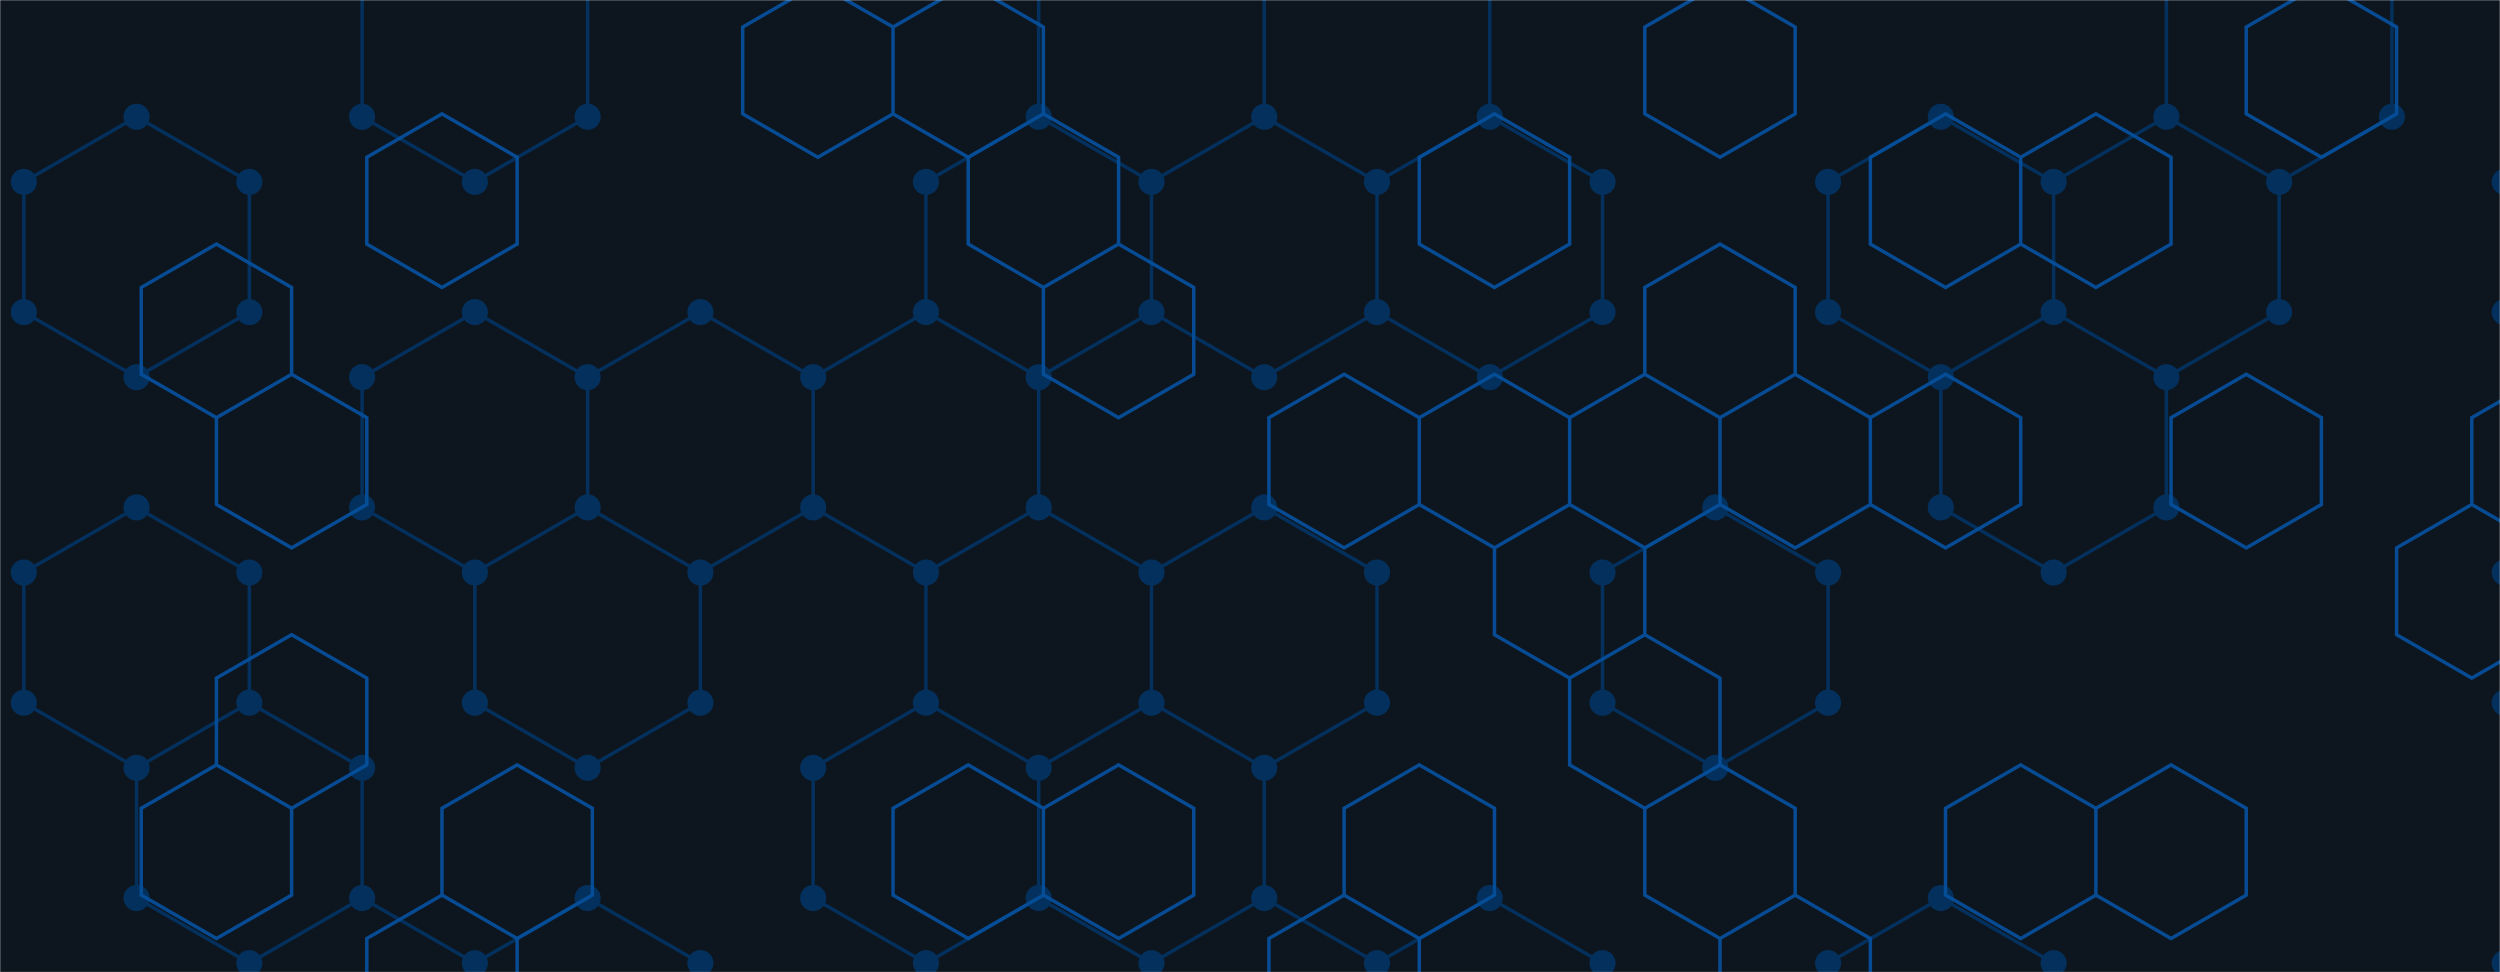 <svg xmlns="http://www.w3.org/2000/svg" version="1.1" xmlns:xlink="http://www.w3.org/1999/xlink" xmlns:svgjs="http://svgjs.dev/svgjs" width="1440" height="560" preserveAspectRatio="none" viewBox="0 0 1440 560"><g mask="url(&quot;#SvgjsMask1001&quot;)" fill="none"><rect width="1440" height="560" x="0" y="0" fill="rgba(13, 22, 31, 1)"></rect><path d="M78.66 67.27L143.62 104.77L143.62 179.77L78.66 217.27L13.71 179.77L13.71 104.77zM78.66 292.27L143.62 329.77L143.62 404.77L78.66 442.27L13.71 404.77L13.71 329.77zM143.62 404.77L208.57 442.27L208.57 517.27L143.62 554.77L78.66 517.27L78.66 442.27zM208.57 517.27L273.52 554.77L273.52 629.77L208.57 667.27L143.62 629.77L143.62 554.77zM273.52 -45.23L338.48 -7.73L338.48 67.27L273.52 104.77L208.57 67.27L208.57 -7.73zM273.52 179.77L338.48 217.27L338.48 292.27L273.52 329.77L208.57 292.27L208.57 217.27zM338.48 292.27L403.43 329.77L403.43 404.77L338.48 442.27L273.52 404.77L273.52 329.77zM338.48 517.27L403.43 554.77L403.43 629.77L338.48 667.27L273.52 629.77L273.52 554.77zM403.43 179.77L468.39 217.27L468.39 292.27L403.43 329.77L338.48 292.27L338.48 217.27zM598.29 67.27L663.25 104.77L663.25 179.77L598.29 217.27L533.34 179.77L533.34 104.77zM533.34 179.77L598.29 217.27L598.29 292.27L533.34 329.77L468.39 292.27L468.39 217.27zM598.29 292.27L663.25 329.77L663.25 404.77L598.29 442.27L533.34 404.77L533.34 329.77zM533.34 404.77L598.29 442.27L598.29 517.27L533.34 554.77L468.39 517.27L468.39 442.27zM663.25 -45.23L728.2 -7.73L728.2 67.27L663.25 104.77L598.29 67.27L598.29 -7.73zM728.2 67.27L793.16 104.77L793.16 179.77L728.2 217.27L663.25 179.77L663.25 104.77zM728.2 292.27L793.16 329.77L793.16 404.77L728.2 442.27L663.25 404.77L663.25 329.77zM663.25 404.77L728.2 442.27L728.2 517.27L663.25 554.77L598.29 517.27L598.29 442.27zM728.2 517.27L793.16 554.77L793.16 629.77L728.2 667.27L663.25 629.77L663.25 554.77zM793.15 -45.23L858.11 -7.73L858.11 67.27L793.15 104.77L728.2 67.27L728.2 -7.73zM858.11 67.27L923.06 104.77L923.06 179.77L858.11 217.27L793.15 179.77L793.15 104.77zM858.11 517.27L923.06 554.77L923.06 629.77L858.11 667.27L793.15 629.77L793.15 554.77zM988.02 292.27L1052.97 329.77L1052.97 404.77L988.02 442.27L923.06 404.77L923.06 329.77zM1117.92 67.27L1182.88 104.77L1182.88 179.77L1117.92 217.27L1052.97 179.77L1052.97 104.77zM1117.92 517.27L1182.88 554.77L1182.88 629.77L1117.92 667.27L1052.97 629.77L1052.97 554.77zM1247.83 67.27L1312.78 104.77L1312.78 179.77L1247.83 217.27L1182.88 179.77L1182.88 104.77zM1182.88 179.77L1247.83 217.27L1247.83 292.27L1182.88 329.77L1117.92 292.27L1117.92 217.27zM1312.79 -45.23L1377.74 -7.73L1377.74 67.27L1312.79 104.77L1247.83 67.27L1247.83 -7.73zM1507.65 67.27L1572.6 104.77L1572.6 179.77L1507.65 217.27L1442.69 179.77L1442.69 104.77zM1507.65 292.27L1572.6 329.77L1572.6 404.77L1507.65 442.27L1442.69 404.77L1442.69 329.77zM1507.65 517.27L1572.6 554.77L1572.6 629.77L1507.65 667.27L1442.69 629.77L1442.69 554.77z" stroke="#03305d" stroke-width="2"></path><path d="M71.16 67.27 a7.5 7.5 0 1 0 15 0 a7.5 7.5 0 1 0 -15 0zM136.12 104.77 a7.5 7.5 0 1 0 15 0 a7.5 7.5 0 1 0 -15 0zM136.12 179.77 a7.5 7.5 0 1 0 15 0 a7.5 7.5 0 1 0 -15 0zM71.16 217.27 a7.5 7.5 0 1 0 15 0 a7.5 7.5 0 1 0 -15 0zM6.21 179.77 a7.5 7.5 0 1 0 15 0 a7.5 7.5 0 1 0 -15 0zM6.21 104.77 a7.5 7.5 0 1 0 15 0 a7.5 7.5 0 1 0 -15 0zM71.16 292.27 a7.5 7.5 0 1 0 15 0 a7.5 7.5 0 1 0 -15 0zM136.12 329.77 a7.5 7.5 0 1 0 15 0 a7.5 7.5 0 1 0 -15 0zM136.12 404.77 a7.5 7.5 0 1 0 15 0 a7.5 7.5 0 1 0 -15 0zM71.16 442.27 a7.5 7.5 0 1 0 15 0 a7.5 7.5 0 1 0 -15 0zM6.21 404.77 a7.5 7.5 0 1 0 15 0 a7.5 7.5 0 1 0 -15 0zM6.21 329.77 a7.5 7.5 0 1 0 15 0 a7.5 7.5 0 1 0 -15 0zM201.07 442.27 a7.5 7.5 0 1 0 15 0 a7.5 7.5 0 1 0 -15 0zM201.07 517.27 a7.5 7.5 0 1 0 15 0 a7.5 7.5 0 1 0 -15 0zM136.12 554.77 a7.5 7.5 0 1 0 15 0 a7.5 7.5 0 1 0 -15 0zM71.16 517.27 a7.5 7.5 0 1 0 15 0 a7.5 7.5 0 1 0 -15 0zM266.02 554.77 a7.5 7.5 0 1 0 15 0 a7.5 7.5 0 1 0 -15 0zM266.02 629.77 a7.5 7.5 0 1 0 15 0 a7.5 7.5 0 1 0 -15 0zM201.07 667.27 a7.5 7.5 0 1 0 15 0 a7.5 7.5 0 1 0 -15 0zM136.12 629.77 a7.5 7.5 0 1 0 15 0 a7.5 7.5 0 1 0 -15 0zM266.02 -45.23 a7.5 7.5 0 1 0 15 0 a7.5 7.5 0 1 0 -15 0zM330.98 -7.73 a7.5 7.5 0 1 0 15 0 a7.5 7.5 0 1 0 -15 0zM330.98 67.27 a7.5 7.5 0 1 0 15 0 a7.5 7.5 0 1 0 -15 0zM266.02 104.77 a7.5 7.5 0 1 0 15 0 a7.5 7.5 0 1 0 -15 0zM201.07 67.27 a7.5 7.5 0 1 0 15 0 a7.5 7.5 0 1 0 -15 0zM201.07 -7.73 a7.5 7.5 0 1 0 15 0 a7.5 7.5 0 1 0 -15 0zM266.02 179.77 a7.5 7.5 0 1 0 15 0 a7.5 7.5 0 1 0 -15 0zM330.98 217.27 a7.5 7.5 0 1 0 15 0 a7.5 7.5 0 1 0 -15 0zM330.98 292.27 a7.5 7.5 0 1 0 15 0 a7.5 7.5 0 1 0 -15 0zM266.02 329.77 a7.5 7.5 0 1 0 15 0 a7.5 7.5 0 1 0 -15 0zM201.07 292.27 a7.5 7.5 0 1 0 15 0 a7.5 7.5 0 1 0 -15 0zM201.07 217.27 a7.5 7.5 0 1 0 15 0 a7.5 7.5 0 1 0 -15 0zM395.93 329.77 a7.5 7.5 0 1 0 15 0 a7.5 7.5 0 1 0 -15 0zM395.93 404.77 a7.5 7.5 0 1 0 15 0 a7.5 7.5 0 1 0 -15 0zM330.98 442.27 a7.5 7.5 0 1 0 15 0 a7.5 7.5 0 1 0 -15 0zM266.02 404.77 a7.5 7.5 0 1 0 15 0 a7.5 7.5 0 1 0 -15 0zM330.98 517.27 a7.5 7.5 0 1 0 15 0 a7.5 7.5 0 1 0 -15 0zM395.93 554.77 a7.5 7.5 0 1 0 15 0 a7.5 7.5 0 1 0 -15 0zM395.93 629.77 a7.5 7.5 0 1 0 15 0 a7.5 7.5 0 1 0 -15 0zM330.98 667.27 a7.5 7.5 0 1 0 15 0 a7.5 7.5 0 1 0 -15 0zM395.93 179.77 a7.5 7.5 0 1 0 15 0 a7.5 7.5 0 1 0 -15 0zM460.89 217.27 a7.5 7.5 0 1 0 15 0 a7.5 7.5 0 1 0 -15 0zM460.89 292.27 a7.5 7.5 0 1 0 15 0 a7.5 7.5 0 1 0 -15 0zM590.79 67.27 a7.5 7.5 0 1 0 15 0 a7.5 7.5 0 1 0 -15 0zM655.75 104.77 a7.5 7.5 0 1 0 15 0 a7.5 7.5 0 1 0 -15 0zM655.75 179.77 a7.5 7.5 0 1 0 15 0 a7.5 7.5 0 1 0 -15 0zM590.79 217.27 a7.5 7.5 0 1 0 15 0 a7.5 7.5 0 1 0 -15 0zM525.84 179.77 a7.5 7.5 0 1 0 15 0 a7.5 7.5 0 1 0 -15 0zM525.84 104.77 a7.5 7.5 0 1 0 15 0 a7.5 7.5 0 1 0 -15 0zM590.79 292.27 a7.5 7.5 0 1 0 15 0 a7.5 7.5 0 1 0 -15 0zM525.84 329.77 a7.5 7.5 0 1 0 15 0 a7.5 7.5 0 1 0 -15 0zM655.75 329.77 a7.5 7.5 0 1 0 15 0 a7.5 7.5 0 1 0 -15 0zM655.75 404.77 a7.5 7.5 0 1 0 15 0 a7.5 7.5 0 1 0 -15 0zM590.79 442.27 a7.5 7.5 0 1 0 15 0 a7.5 7.5 0 1 0 -15 0zM525.84 404.77 a7.5 7.5 0 1 0 15 0 a7.5 7.5 0 1 0 -15 0zM590.79 517.27 a7.5 7.5 0 1 0 15 0 a7.5 7.5 0 1 0 -15 0zM525.84 554.77 a7.5 7.5 0 1 0 15 0 a7.5 7.5 0 1 0 -15 0zM460.89 517.27 a7.5 7.5 0 1 0 15 0 a7.5 7.5 0 1 0 -15 0zM460.89 442.27 a7.5 7.5 0 1 0 15 0 a7.5 7.5 0 1 0 -15 0zM655.75 -45.23 a7.5 7.5 0 1 0 15 0 a7.5 7.5 0 1 0 -15 0zM720.7 -7.73 a7.5 7.5 0 1 0 15 0 a7.5 7.5 0 1 0 -15 0zM720.7 67.27 a7.5 7.5 0 1 0 15 0 a7.5 7.5 0 1 0 -15 0zM590.79 -7.73 a7.5 7.5 0 1 0 15 0 a7.5 7.5 0 1 0 -15 0zM785.66 104.77 a7.5 7.5 0 1 0 15 0 a7.5 7.5 0 1 0 -15 0zM785.66 179.77 a7.5 7.5 0 1 0 15 0 a7.5 7.5 0 1 0 -15 0zM720.7 217.27 a7.5 7.5 0 1 0 15 0 a7.5 7.5 0 1 0 -15 0zM720.7 292.27 a7.5 7.5 0 1 0 15 0 a7.5 7.5 0 1 0 -15 0zM785.66 329.77 a7.5 7.5 0 1 0 15 0 a7.5 7.5 0 1 0 -15 0zM785.66 404.77 a7.5 7.5 0 1 0 15 0 a7.5 7.5 0 1 0 -15 0zM720.7 442.27 a7.5 7.5 0 1 0 15 0 a7.5 7.5 0 1 0 -15 0zM720.7 517.27 a7.5 7.5 0 1 0 15 0 a7.5 7.5 0 1 0 -15 0zM655.75 554.77 a7.5 7.5 0 1 0 15 0 a7.5 7.5 0 1 0 -15 0zM785.66 554.77 a7.5 7.5 0 1 0 15 0 a7.5 7.5 0 1 0 -15 0zM785.66 629.77 a7.5 7.5 0 1 0 15 0 a7.5 7.5 0 1 0 -15 0zM720.7 667.27 a7.5 7.5 0 1 0 15 0 a7.5 7.5 0 1 0 -15 0zM655.75 629.77 a7.5 7.5 0 1 0 15 0 a7.5 7.5 0 1 0 -15 0zM785.65 -45.23 a7.5 7.5 0 1 0 15 0 a7.5 7.5 0 1 0 -15 0zM850.61 -7.73 a7.5 7.5 0 1 0 15 0 a7.5 7.5 0 1 0 -15 0zM850.61 67.27 a7.5 7.5 0 1 0 15 0 a7.5 7.5 0 1 0 -15 0zM785.65 104.77 a7.5 7.5 0 1 0 15 0 a7.5 7.5 0 1 0 -15 0zM915.56 104.77 a7.5 7.5 0 1 0 15 0 a7.5 7.5 0 1 0 -15 0zM915.56 179.77 a7.5 7.5 0 1 0 15 0 a7.5 7.5 0 1 0 -15 0zM850.61 217.27 a7.5 7.5 0 1 0 15 0 a7.5 7.5 0 1 0 -15 0zM785.65 179.77 a7.5 7.5 0 1 0 15 0 a7.5 7.5 0 1 0 -15 0zM850.61 517.27 a7.5 7.5 0 1 0 15 0 a7.5 7.5 0 1 0 -15 0zM915.56 554.77 a7.5 7.5 0 1 0 15 0 a7.5 7.5 0 1 0 -15 0zM915.56 629.77 a7.5 7.5 0 1 0 15 0 a7.5 7.5 0 1 0 -15 0zM850.61 667.27 a7.5 7.5 0 1 0 15 0 a7.5 7.5 0 1 0 -15 0zM785.65 629.77 a7.5 7.5 0 1 0 15 0 a7.5 7.5 0 1 0 -15 0zM785.65 554.77 a7.5 7.5 0 1 0 15 0 a7.5 7.5 0 1 0 -15 0zM980.52 292.27 a7.5 7.5 0 1 0 15 0 a7.5 7.5 0 1 0 -15 0zM1045.47 329.77 a7.5 7.5 0 1 0 15 0 a7.5 7.5 0 1 0 -15 0zM1045.47 404.77 a7.5 7.5 0 1 0 15 0 a7.5 7.5 0 1 0 -15 0zM980.52 442.27 a7.5 7.5 0 1 0 15 0 a7.5 7.5 0 1 0 -15 0zM915.56 404.77 a7.5 7.5 0 1 0 15 0 a7.5 7.5 0 1 0 -15 0zM915.56 329.77 a7.5 7.5 0 1 0 15 0 a7.5 7.5 0 1 0 -15 0zM1110.42 67.27 a7.5 7.5 0 1 0 15 0 a7.5 7.5 0 1 0 -15 0zM1175.38 104.77 a7.5 7.5 0 1 0 15 0 a7.5 7.5 0 1 0 -15 0zM1175.38 179.77 a7.5 7.5 0 1 0 15 0 a7.5 7.5 0 1 0 -15 0zM1110.42 217.27 a7.5 7.5 0 1 0 15 0 a7.5 7.5 0 1 0 -15 0zM1045.47 179.77 a7.5 7.5 0 1 0 15 0 a7.5 7.5 0 1 0 -15 0zM1045.47 104.77 a7.5 7.5 0 1 0 15 0 a7.5 7.5 0 1 0 -15 0zM1110.42 517.27 a7.5 7.5 0 1 0 15 0 a7.5 7.5 0 1 0 -15 0zM1175.38 554.77 a7.5 7.5 0 1 0 15 0 a7.5 7.5 0 1 0 -15 0zM1175.38 629.77 a7.5 7.5 0 1 0 15 0 a7.5 7.5 0 1 0 -15 0zM1110.42 667.27 a7.5 7.5 0 1 0 15 0 a7.5 7.5 0 1 0 -15 0zM1045.47 629.77 a7.5 7.5 0 1 0 15 0 a7.5 7.5 0 1 0 -15 0zM1045.47 554.77 a7.5 7.5 0 1 0 15 0 a7.5 7.5 0 1 0 -15 0zM1240.33 67.27 a7.5 7.5 0 1 0 15 0 a7.5 7.5 0 1 0 -15 0zM1305.28 104.77 a7.5 7.5 0 1 0 15 0 a7.5 7.5 0 1 0 -15 0zM1305.28 179.77 a7.5 7.5 0 1 0 15 0 a7.5 7.5 0 1 0 -15 0zM1240.33 217.27 a7.5 7.5 0 1 0 15 0 a7.5 7.5 0 1 0 -15 0zM1240.33 292.27 a7.5 7.5 0 1 0 15 0 a7.5 7.5 0 1 0 -15 0zM1175.38 329.77 a7.5 7.5 0 1 0 15 0 a7.5 7.5 0 1 0 -15 0zM1110.42 292.27 a7.5 7.5 0 1 0 15 0 a7.5 7.5 0 1 0 -15 0zM1305.29 -45.23 a7.5 7.5 0 1 0 15 0 a7.5 7.5 0 1 0 -15 0zM1370.24 -7.73 a7.5 7.5 0 1 0 15 0 a7.5 7.5 0 1 0 -15 0zM1370.24 67.27 a7.5 7.5 0 1 0 15 0 a7.5 7.5 0 1 0 -15 0zM1305.29 104.77 a7.5 7.5 0 1 0 15 0 a7.5 7.5 0 1 0 -15 0zM1240.33 -7.73 a7.5 7.5 0 1 0 15 0 a7.5 7.5 0 1 0 -15 0zM1500.15 67.27 a7.5 7.5 0 1 0 15 0 a7.5 7.5 0 1 0 -15 0zM1565.1 104.77 a7.5 7.5 0 1 0 15 0 a7.5 7.5 0 1 0 -15 0zM1565.1 179.77 a7.5 7.5 0 1 0 15 0 a7.5 7.5 0 1 0 -15 0zM1500.15 217.27 a7.5 7.5 0 1 0 15 0 a7.5 7.5 0 1 0 -15 0zM1435.19 179.77 a7.5 7.5 0 1 0 15 0 a7.5 7.5 0 1 0 -15 0zM1435.19 104.77 a7.5 7.5 0 1 0 15 0 a7.5 7.5 0 1 0 -15 0zM1500.15 292.27 a7.5 7.5 0 1 0 15 0 a7.5 7.5 0 1 0 -15 0zM1565.1 329.77 a7.5 7.5 0 1 0 15 0 a7.5 7.5 0 1 0 -15 0zM1565.1 404.77 a7.5 7.5 0 1 0 15 0 a7.5 7.5 0 1 0 -15 0zM1500.15 442.27 a7.5 7.5 0 1 0 15 0 a7.5 7.5 0 1 0 -15 0zM1435.19 404.77 a7.5 7.5 0 1 0 15 0 a7.5 7.5 0 1 0 -15 0zM1435.19 329.77 a7.5 7.5 0 1 0 15 0 a7.5 7.5 0 1 0 -15 0zM1500.15 517.27 a7.5 7.5 0 1 0 15 0 a7.5 7.5 0 1 0 -15 0zM1565.1 554.77 a7.5 7.5 0 1 0 15 0 a7.5 7.5 0 1 0 -15 0zM1565.1 629.77 a7.5 7.5 0 1 0 15 0 a7.5 7.5 0 1 0 -15 0zM1500.15 667.27 a7.5 7.5 0 1 0 15 0 a7.5 7.5 0 1 0 -15 0zM1435.19 629.77 a7.5 7.5 0 1 0 15 0 a7.5 7.5 0 1 0 -15 0zM1435.19 554.77 a7.5 7.5 0 1 0 15 0 a7.5 7.5 0 1 0 -15 0z" fill="#03305d"></path><path d="M124.67 140.58L167.97 165.58L167.97 215.58L124.67 240.58L81.36 215.58L81.36 165.58zM167.97 215.58L211.27 240.58L211.27 290.58L167.97 315.58L124.67 290.58L124.67 240.58zM167.97 365.58L211.27 390.58L211.27 440.58L167.97 465.58L124.67 440.58L124.67 390.58zM124.67 440.58L167.97 465.58L167.97 515.58L124.67 540.58L81.36 515.58L81.36 465.58zM254.57 65.58L297.88 90.58L297.88 140.58L254.57 165.58L211.27 140.58L211.27 90.58zM254.57 515.58L297.88 540.58L297.88 590.58L254.57 615.58L211.27 590.58L211.27 540.58zM297.88 440.58L341.18 465.58L341.18 515.58L297.88 540.58L254.57 515.58L254.57 465.58zM471.09 -9.42L514.39 15.58L514.39 65.58L471.09 90.58L427.78 65.58L427.78 15.58zM557.69 -9.42L600.99 15.58L600.99 65.58L557.69 90.58L514.39 65.58L514.39 15.58zM600.99 65.58L644.3 90.58L644.3 140.58L600.99 165.58L557.69 140.58L557.69 90.58zM557.69 440.58L600.99 465.58L600.99 515.58L557.69 540.58L514.39 515.58L514.39 465.58zM644.3 140.58L687.6 165.58L687.6 215.58L644.3 240.58L600.99 215.58L600.99 165.58zM644.3 440.58L687.6 465.58L687.6 515.58L644.3 540.58L600.99 515.58L600.99 465.58zM774.2 215.58L817.51 240.58L817.51 290.58L774.2 315.58L730.9 290.58L730.9 240.58zM774.2 515.58L817.51 540.58L817.51 590.58L774.2 615.58L730.9 590.58L730.9 540.58zM860.81 65.58L904.11 90.58L904.11 140.58L860.81 165.58L817.51 140.58L817.51 90.58zM860.81 215.58L904.11 240.58L904.11 290.58L860.81 315.58L817.51 290.58L817.51 240.58zM817.51 440.58L860.81 465.58L860.81 515.58L817.51 540.58L774.2 515.58L774.2 465.58zM947.41 215.58L990.72 240.58L990.72 290.58L947.41 315.58L904.11 290.58L904.11 240.58zM904.11 290.58L947.41 315.58L947.41 365.58L904.11 390.58L860.81 365.58L860.81 315.58zM947.41 365.58L990.72 390.58L990.72 440.58L947.41 465.58L904.11 440.58L904.11 390.58zM990.72 -9.42L1034.02 15.58L1034.02 65.58L990.72 90.58L947.41 65.58L947.41 15.58zM990.72 140.58L1034.02 165.58L1034.02 215.58L990.72 240.58L947.41 215.58L947.41 165.58zM1034.02 215.58L1077.32 240.58L1077.32 290.58L1034.02 315.58L990.72 290.58L990.72 240.58zM990.72 440.58L1034.02 465.58L1034.02 515.58L990.72 540.58L947.41 515.58L947.41 465.58zM1034.02 515.58L1077.32 540.58L1077.32 590.58L1034.02 615.58L990.72 590.58L990.72 540.58zM1120.62 65.58L1163.92 90.58L1163.92 140.58L1120.62 165.58L1077.32 140.58L1077.32 90.58zM1120.62 215.58L1163.92 240.58L1163.92 290.58L1120.62 315.58L1077.32 290.58L1077.32 240.58zM1207.23 65.58L1250.53 90.58L1250.53 140.58L1207.23 165.58L1163.92 140.58L1163.92 90.58zM1163.92 440.58L1207.23 465.58L1207.23 515.58L1163.92 540.58L1120.62 515.58L1120.62 465.58zM1293.83 215.58L1337.13 240.58L1337.13 290.58L1293.83 315.58L1250.53 290.58L1250.53 240.58zM1250.53 440.58L1293.83 465.58L1293.83 515.58L1250.53 540.58L1207.23 515.58L1207.23 465.58zM1337.13 -9.42L1380.44 15.58L1380.44 65.58L1337.13 90.58L1293.83 65.58L1293.83 15.58zM1467.04 215.58L1510.35 240.58L1510.35 290.58L1467.04 315.58L1423.74 290.58L1423.74 240.58zM1423.74 290.58L1467.04 315.58L1467.04 365.58L1423.74 390.58L1380.44 365.58L1380.44 315.58z" stroke="rgba(6, 80, 156, 0.93)" stroke-width="2"></path></g><defs><mask id="SvgjsMask1001"><rect width="1440" height="560" fill="#ffffff"></rect></mask></defs></svg>